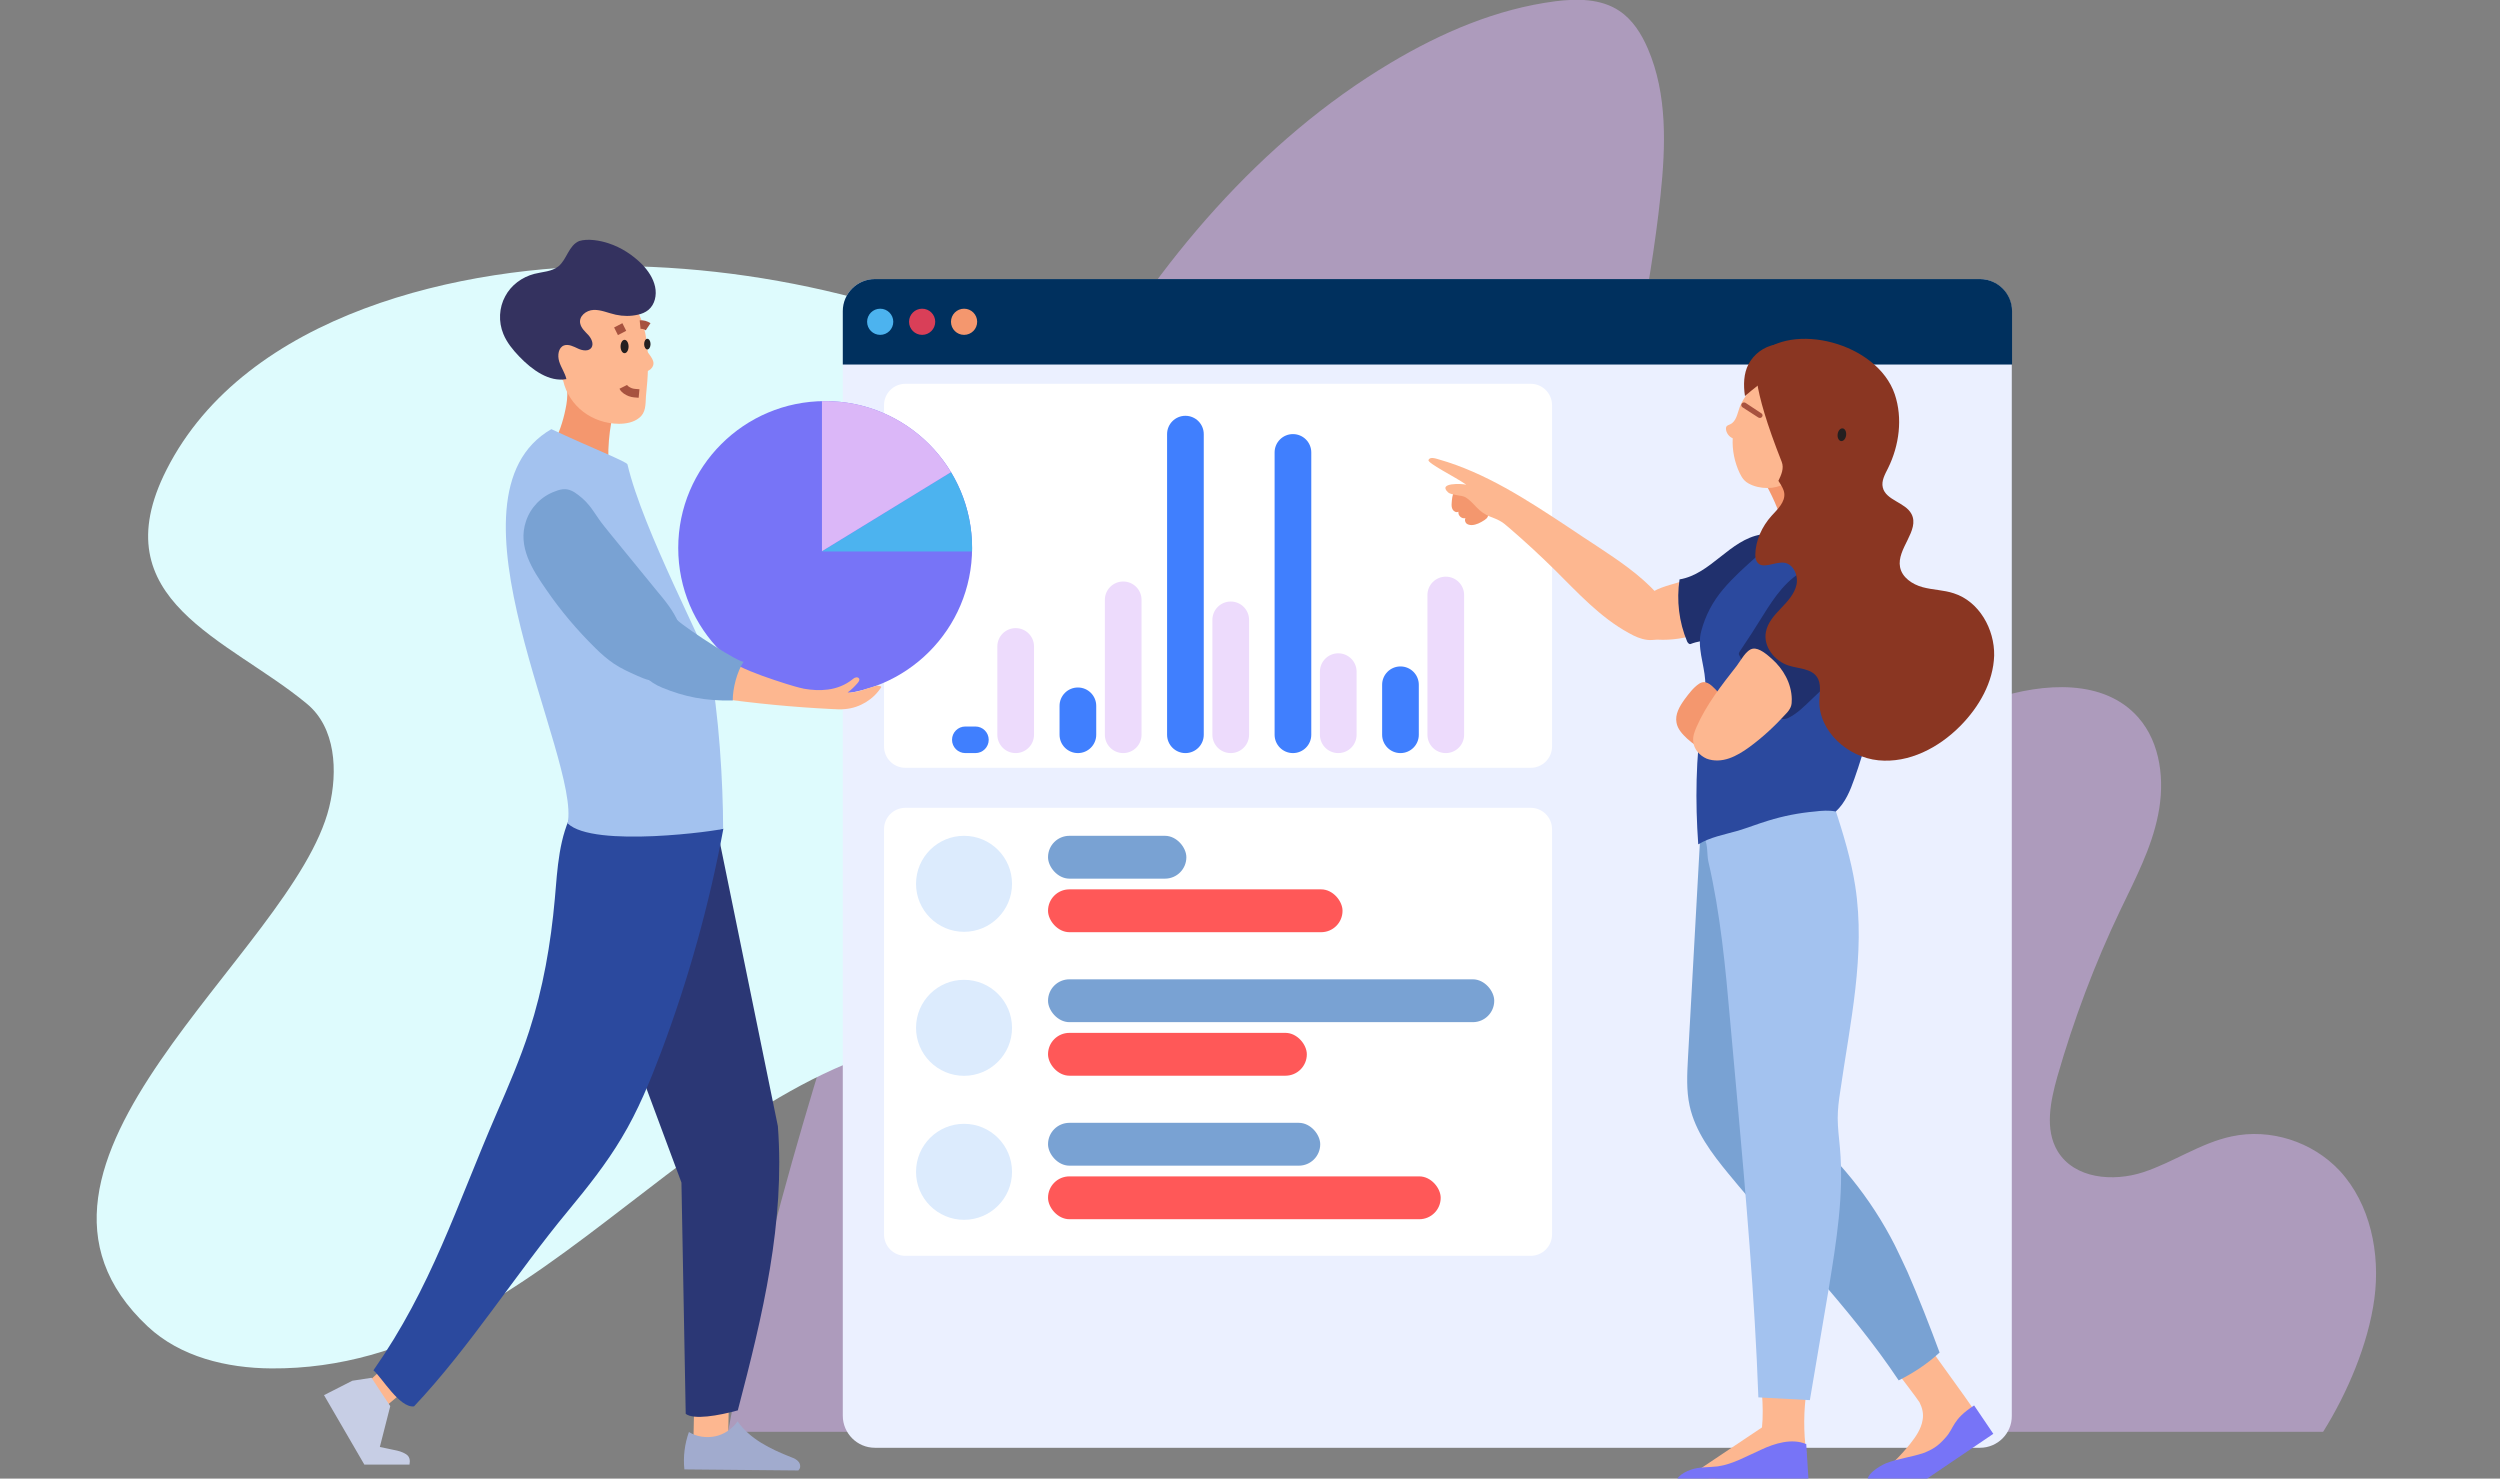 <svg width="585" height="346" viewBox="0 0 585 346" fill="none" xmlns="http://www.w3.org/2000/svg">
<rect x="0" y="0" width="585" height="346" fill="#808080" stroke="none"/>
<g clip-path="url(#clip0_56_2318)">
<path opacity="0.5" d="M543.609 335.048C549.257 326.03 554.157 314.579 555.597 303.958C557.038 293.338 554.675 281.709 547.471 273.937C541.073 267.114 531.217 263.969 522.168 265.927C514.906 267.47 508.566 271.979 501.535 274.293C494.445 276.607 485.397 275.836 481.477 269.368C478.423 264.266 479.806 257.68 481.42 251.925C485.281 238.516 490.18 225.464 496.174 212.945C499.633 205.706 503.437 198.527 504.993 190.696C506.607 182.805 505.627 173.905 500.382 167.912C492.37 158.776 478.192 159.784 466.78 163.463C443.553 170.879 423.265 185.652 401.709 197.281C396.349 200.189 389.836 202.918 384.418 200.129C379.634 197.637 377.559 191.764 376.349 186.364C366.09 140.146 383.611 92.799 388.568 45.691C389.778 34.18 390.181 22.077 385.628 11.457C384.13 7.956 382.055 4.634 378.942 2.557C374.62 -0.35 369.029 -0.35 363.899 0.302C350.24 2.082 337.329 7.6 325.398 14.72C294.851 32.934 270.99 61.354 253.007 92.621C235.025 123.889 222.518 158.123 210.702 192.357C194.564 239.11 179.463 286.337 170.357 335.048H543.609Z" fill="#DBB6F8"/>
<path d="M307.434 234.032C297.071 241.691 284.051 245.98 269.812 245.064C256.206 244.175 242.731 241.118 229.118 241.735C164.044 244.688 128.881 320.65 63.481 320.21C53.051 320.14 42.184 317.523 34.573 310.399C-5.888 272.502 68.656 223.094 77.028 188.901C79.106 180.43 78.542 170.234 71.822 164.691C53.536 149.506 23.425 140.522 38.975 109.902C57.499 73.352 108.243 61.886 145.337 62.262C184.524 62.663 224.706 73.887 258.288 94.111C285.843 110.702 323.208 141.219 329.949 174.573C334.824 198.356 324.947 221.037 307.434 234.032Z" fill="#DEFBFD"/>
<g clip-path="url(#clip1_56_2318)">
<path d="M94.509 325.529L89.446 329.779L85.695 323.779L90.071 319.779C90.571 320.279 91.008 320.779 91.571 321.217C92.008 321.592 92.509 321.967 92.884 322.404C93.634 323.342 93.634 324.716 94.509 325.529Z" fill="#FDB790"/>
<path d="M162.395 330.779L162.27 336.653C163.645 336.653 164.896 337.466 166.208 337.341C167.646 337.216 169.021 336.653 170.397 336.091L170.522 329.529C169.897 329.716 169.146 329.529 168.521 329.654C166.396 329.966 164.583 330.779 162.395 330.779Z" fill="#FDB790"/>
<path d="M129.848 103.206C133.411 106.893 137.849 109.705 142.6 111.455C141.975 105.893 142.475 100.144 143.975 94.769C143.85 95.144 138.162 91.457 137.724 91.082C136.286 89.832 134.661 86.707 132.973 86.145C132.473 88.832 133.036 91.832 132.536 94.644C132.036 97.581 131.16 100.519 129.848 103.206Z" fill="#F4976E"/>
<path d="M147.439 70.679C153.447 76.464 151.279 90.647 151.155 92.7C151.032 94.752 151.155 96.556 149.545 97.8C148.244 98.858 146.448 99.169 144.776 99.169C138.644 99.107 133.132 95.126 131.77 89.029C129.726 87.91 127.372 86.479 126.133 84.489C125.576 83.555 125.266 82.374 125.514 81.316C125.824 80.259 126.815 79.326 127.93 79.45C127.682 79.636 127.248 78.952 127.186 78.641C127.001 75.966 127.496 73.167 129.106 71.052C129.788 70.181 130.655 69.435 131.584 68.875C136.415 65.889 142.794 67.693 147.439 70.679Z" fill="#FDB790"/>
<path d="M142.475 56.959C145.35 57.897 148.038 59.647 150.226 61.834C151.664 63.334 152.852 65.084 153.289 67.084C153.727 69.084 153.227 71.271 151.726 72.521C151.039 73.083 150.164 73.458 149.226 73.646C147.601 74.021 145.85 74.021 144.1 73.646C142.35 73.271 140.662 72.458 138.912 72.521C137.161 72.583 135.349 74.021 135.786 75.77C136.036 76.833 136.911 77.583 137.662 78.395C138.412 79.208 138.974 80.458 138.412 81.332C137.787 82.27 136.349 82.082 135.286 81.582C134.223 81.083 133.036 80.458 131.973 80.833C130.66 81.332 130.41 83.145 130.848 84.582C131.285 86.02 132.223 87.27 132.536 88.707C128.535 89.457 124.534 86.582 121.534 83.457C120.034 81.895 118.596 80.145 117.783 78.145C116.596 75.27 116.783 71.958 118.221 69.333C119.596 66.709 122.159 64.834 125.034 64.084C126.972 63.584 129.098 63.584 130.66 62.334C132.661 60.709 133.036 57.459 135.536 56.397C137.537 55.772 140.474 56.272 142.475 56.959Z" fill="#34325F"/>
<path d="M463.32 338.778H204.715C200.589 338.778 197.214 335.403 197.214 331.279V72.798C197.214 68.673 200.589 65.299 204.715 65.299H463.258C467.384 65.299 470.759 68.673 470.759 72.798V331.279C470.822 335.403 467.446 338.778 463.32 338.778Z" fill="#EBF0FF"/>
<path d="M358.179 189.028H211.862C209.101 189.028 206.862 191.266 206.862 194.028V288.863C206.862 291.624 209.101 293.863 211.862 293.863H358.179C360.94 293.863 363.179 291.624 363.179 288.863V194.028C363.179 191.266 360.94 189.028 358.179 189.028Z" fill="white"/>
<path d="M358.179 89.809H211.862C209.101 89.809 206.862 92.047 206.862 94.809V174.667C206.862 177.429 209.101 179.667 211.862 179.667H358.179C360.94 179.667 363.179 177.429 363.179 174.667V94.809C363.179 92.047 360.94 89.809 358.179 89.809Z" fill="white"/>
<path d="M470.822 85.297V72.798C470.822 68.673 467.446 65.299 463.32 65.299H204.715C200.589 65.299 197.214 68.673 197.214 72.798V85.297H470.822Z" fill="#00305E"/>
<path d="M205.965 78.36C207.657 78.36 209.028 76.989 209.028 75.298C209.028 73.607 207.657 72.236 205.965 72.236C204.273 72.236 202.902 73.607 202.902 75.298C202.902 76.989 204.273 78.36 205.965 78.36Z" fill="#4CB3EF"/>
<path d="M215.779 78.36C217.471 78.36 218.842 76.989 218.842 75.298C218.842 73.607 217.471 72.236 215.779 72.236C214.088 72.236 212.716 73.607 212.716 75.298C212.716 76.989 214.088 78.36 215.779 78.36Z" fill="#D93F58"/>
<path d="M225.593 78.36C227.285 78.36 228.656 76.989 228.656 75.298C228.656 73.607 227.285 72.236 225.593 72.236C223.902 72.236 222.53 73.607 222.53 75.298C222.53 76.989 223.902 78.36 225.593 78.36Z" fill="#F4976E"/>
<path d="M193.088 162.604C212.076 162.604 227.469 147.215 227.469 128.231C227.469 109.248 212.076 93.859 193.088 93.859C174.1 93.859 158.707 109.248 158.707 128.231C158.707 147.215 174.1 162.604 193.088 162.604Z" fill="#7774F7"/>
<path d="M227.469 128.981C227.469 128.731 227.469 128.481 227.469 128.231C227.469 121.732 225.656 115.67 222.53 110.483L192.275 129.044H227.469V128.981Z" fill="#4CB3EF"/>
<path d="M193.088 93.859C192.838 93.859 192.588 93.859 192.338 93.859V128.981L222.53 110.483C216.529 100.484 205.59 93.859 193.088 93.859Z" fill="#DBB7F8"/>
<path d="M172.647 330.029C178.523 307.593 183.711 286.032 182.024 263.534L167.959 194.726C158.707 195.664 150.081 201.351 145.58 209.475C141.017 217.6 141.454 228.349 144.705 237.036C149.643 250.285 154.519 263.471 159.457 276.72L160.457 330.841C162.333 332.278 168.084 331.279 172.647 330.029Z" fill="#2B3775"/>
<path d="M169.271 193.914C165.958 211.725 161.083 229.224 154.707 246.16C152.081 253.097 149.268 259.971 145.455 266.283C141.892 272.283 137.516 277.783 133.078 283.157C120.763 297.969 110.074 315.092 96.884 329.091C93.509 329.529 89.383 322.342 87.383 320.654C101.01 301.156 106.761 282.345 116.2 260.534C118.951 254.222 121.701 247.847 123.826 241.285C127.077 231.286 128.89 220.849 129.827 210.35C130.452 203.226 130.765 195.726 134.266 189.477C143.58 189.789 152.456 190.352 161.645 192.289C164.083 192.852 166.959 194.476 169.271 193.914Z" fill="#2B499E"/>
<path d="M91.321 329.029C89.883 326.841 88.383 324.654 86.945 322.404L82.445 323.092L75.818 326.466L85.257 342.715H95.822C96.009 341.715 95.884 340.84 95.009 340.278C94.134 339.715 93.134 339.465 92.134 339.278C91.071 339.028 89.946 338.84 88.883 338.59L91.321 329.029Z" fill="#C7CEE5"/>
<path d="M146.83 108.67C146.705 108.045 138.516 104.858 129.015 100.421C101.698 116.17 135.891 177.603 132.828 192.664C138.829 198.539 168.521 194.351 169.209 193.914C169.209 183.227 168.209 166.666 166.021 155.667C165.333 151.73 150.456 124.169 146.83 108.67Z" fill="#A3C2EF"/>
<path d="M160.145 343.84C159.832 340.903 160.207 337.903 161.208 335.091C163.02 336.216 165.271 336.528 167.396 336.091C169.459 335.653 171.397 334.341 172.584 332.591C175.522 336.778 180.336 339.09 185.087 340.965C185.774 341.215 186.462 341.528 186.899 342.09C187.337 342.653 187.399 343.59 186.837 344.028C186.774 344.028 186.899 344.09 186.899 344.09L160.145 343.84Z" fill="#A1ABCE"/>
<path d="M123.076 121.982C121.076 127.919 124.576 133.294 127.827 137.981C131.203 142.918 135.078 147.48 139.329 151.667C140.642 152.98 142.079 154.229 143.642 155.292C145.392 156.479 147.268 157.292 149.206 158.167C150.081 158.542 151.018 158.979 152.019 159.167C155.082 159.667 158.145 157.479 159.27 154.667C160.395 151.855 159.957 148.542 158.77 145.73C157.582 142.918 155.582 140.481 153.581 138.106C149.956 133.669 146.393 129.294 142.767 124.857C141.892 123.732 140.954 122.669 140.142 121.482C139.391 120.42 138.704 119.295 137.891 118.295C136.891 117.045 135.703 116.045 134.391 115.17C132.828 114.232 131.578 114.295 129.89 114.982C126.702 116.107 124.139 118.732 123.076 121.982Z" fill="#79A2D3"/>
<path d="M167.771 163.354C176.71 164.604 185.649 165.479 194.651 165.916C195.713 165.979 196.776 166.041 197.839 165.916C201.214 165.604 204.402 163.666 206.215 160.791C206.215 160.541 205.777 160.541 205.527 160.479C205.277 160.416 205.09 160.479 204.84 160.541C202.652 161.104 200.589 162.166 198.339 162.041C199.276 161.354 199.964 160.666 200.714 159.792C200.964 159.479 201.214 159.104 201.027 158.792C200.902 158.542 200.527 158.417 200.214 158.542C199.901 158.604 199.714 158.792 199.464 158.979C197.839 160.291 195.776 161.104 193.713 161.354C191.838 161.604 189.962 161.479 188.15 161.166C186.649 160.854 185.274 160.416 183.836 159.979C180.148 158.792 176.523 157.604 173.022 155.917C172.147 155.479 171.272 155.042 170.272 155.042C169.646 155.042 169.021 155.292 168.459 155.604C166.896 156.542 165.896 158.229 165.583 160.042C165.458 160.854 165.458 161.729 165.896 162.416C166.458 163.229 166.771 163.229 167.771 163.354Z" fill="#FDB790"/>
<path d="M154.957 160.916C160.145 163.041 164.958 164.041 171.459 163.916C171.459 161.041 172.459 157.167 174.022 154.792C173.585 155.479 161.27 147.605 158.395 145.043C155.394 142.418 149.956 145.105 148.643 149.355C147.643 152.542 148.518 158.292 154.957 160.916Z" fill="#79A2D3"/>
<path d="M146.149 82.645C146.667 82.645 147.086 81.945 147.086 81.082C147.086 80.22 146.667 79.52 146.149 79.52C145.631 79.52 145.211 80.22 145.211 81.082C145.211 81.945 145.631 82.645 146.149 82.645Z" fill="#231F20"/>
<path d="M151.476 81.77C151.891 81.77 152.226 81.21 152.226 80.52C152.226 79.83 151.891 79.27 151.476 79.27C151.062 79.27 150.726 79.83 150.726 80.52C150.726 81.21 151.062 81.77 151.476 81.77Z" fill="#231F20"/>
<path d="M146.086 76.52C145.461 76.833 144.773 77.208 144.148 77.52" stroke="#A7523F" stroke-width="2" stroke-miterlimit="10"/>
<path d="M149.789 75.958C150.414 75.895 151.101 76.083 151.664 76.458" stroke="#A7523F" stroke-width="2" stroke-miterlimit="10"/>
<path d="M145.85 90.519C146.163 91.144 146.851 91.519 147.476 91.769C148.101 92.019 148.851 92.019 149.539 92.082" stroke="#A7523F" stroke-width="2" stroke-miterlimit="10"/>
<path d="M149.101 77.958C149.101 79.02 149.789 79.958 150.414 80.832C150.976 81.582 151.539 82.395 152.101 83.145C152.477 83.707 152.914 84.332 152.914 85.02C152.914 85.707 152.414 86.395 151.789 86.707C151.164 87.019 150.414 87.019 149.726 86.77" fill="#FDB790"/>
<path d="M449.892 332.259C449.566 334.343 448.328 336.166 447.026 337.795C445.788 339.358 444.485 340.79 443.052 342.158C442.01 343.135 440.902 344.177 440.772 345.61C441.163 345.935 441.749 345.805 442.205 345.545C446.7 343.526 451.064 341.181 455.168 338.511C457.904 336.753 460.575 334.799 462.139 331.998C462.334 331.738 462.464 331.412 462.464 331.087C462.464 330.696 462.204 330.37 462.008 330.045C459.598 326.463 453.67 318.452 451.26 314.935C449.631 316.108 443.834 320.992 443.834 320.992C443.834 320.992 448.719 327.374 449.175 328.156C449.827 329.458 450.152 330.826 449.892 332.259Z" fill="#FDB790"/>
<path d="M452.628 338.771C451.911 339.227 451.129 339.618 450.087 340.009C447.221 340.986 444.094 341.311 441.293 342.418C440.055 342.939 435.821 345.284 437.319 347.238C438.101 348.215 441.423 347.759 442.531 347.759C445.462 347.759 445.592 347.694 448.524 347.628L466.438 335.515L461.943 328.872C456.732 332.259 457.383 334.082 455.233 336.427C454.321 337.469 453.54 338.185 452.628 338.771Z" fill="#7774F7"/>
<path d="M397.127 344.177L412.305 334.017C412.566 331.608 412.5 328.612 412.305 326.202C415.823 326.007 419.34 325.616 422.793 325.095C422.011 330.044 422.011 335.059 422.663 340.009C419.731 342.614 415.627 343.005 411.784 343.786C409.048 344.372 406.247 344.958 403.511 345.545C402.338 345.805 401.166 346.066 399.993 345.935C398.821 345.805 397.778 345.154 397.127 344.177Z" fill="#FDB790"/>
<path d="M422.663 337.925L423.314 348.215L393.153 347.824L392.502 347.954C391.395 346.131 393.609 344.633 395.629 343.916C397.648 343.2 399.798 343.395 401.948 343.135C405.53 342.614 408.722 340.725 412.11 339.227C415.302 337.729 419.34 336.492 422.663 337.925Z" fill="#7774F7"/>
<path d="M425.268 188.851C429.307 198.946 430.024 210.082 428.981 220.893C427.939 231.704 425.203 242.255 422.532 252.74C421.685 256.061 421.034 259.383 420.187 262.704C429.828 270.519 437.776 280.353 443.378 291.36C444.42 293.444 445.397 295.593 446.374 297.677C448.784 303.147 451.781 310.832 453.866 316.498C450.869 319.234 447.873 321.187 444.29 323.011C433.085 306.143 417.321 290.318 404.488 274.687C400.579 269.933 396.671 264.788 395.368 258.731C394.586 255.15 394.782 251.372 394.977 247.725C395.954 230.467 396.866 213.143 397.844 195.885C406.507 192.889 416.148 190.675 425.268 188.851Z" fill="#79A2D3"/>
<path d="M392.691 136.296C390.107 137.087 387.329 137.681 385.326 139.527C383.129 141.506 382.29 144.869 383.194 147.771C383.323 148.101 383.452 148.431 383.646 148.695C384.099 149.156 384.745 149.288 385.391 149.42C388.686 149.948 392.045 149.75 395.211 148.958C397.602 148.365 399.992 147.376 401.866 145.727C403.74 144.078 405.161 141.704 405.29 139.197C405.419 137.153 404.256 132.932 401.672 132.866C400.38 132.866 398.765 134.053 397.602 134.581C396.051 135.174 394.371 135.768 392.691 136.296Z" fill="#FDB790"/>
<path d="M395.576 150.702C395.259 150.8 394.959 150.439 394.796 150.129C392.876 145.549 392.282 140.504 393.012 135.582C400.35 134.356 404.748 126.3 412.086 125.074C413.31 124.881 414.62 124.875 415.673 125.55C416.726 126.226 417.315 127.474 417.767 128.671C419.04 132.073 419.576 135.946 418.224 139.296C416.263 144.347 410.7 146.893 405.653 148.731C402.43 149.854 398.785 149.449 395.576 150.702Z" fill="#20306D"/>
<path d="M429.307 188.916C431.261 194.973 433.15 201.03 434.127 207.347C436.603 223.303 432.89 239.454 430.61 255.41C430.284 257.494 430.024 259.578 430.024 261.662C430.024 264.007 430.349 266.286 430.545 268.631C431.522 279.572 429.698 290.578 427.939 301.454C426.506 310.181 424.942 318.908 423.509 327.635L411.458 326.984C410.611 303.408 408.527 279.897 406.442 256.452C405.921 250.656 405.4 244.925 404.879 239.128C403.771 226.494 402.599 213.86 399.733 201.486C399.407 199.923 399.667 197.708 398.886 196.341C403.967 194.712 408.657 192.889 413.738 191.326C418.949 189.568 423.835 188.46 429.307 188.916Z" fill="#A3C2EF"/>
<path d="M418.233 126.46C421.62 125.418 425.138 124.441 428.656 124.311C432.173 124.181 435.952 125.093 438.622 127.437C442.27 130.759 443.117 136.164 443.052 141.114C442.922 148.017 441.358 154.79 439.795 161.433C438.101 168.402 436.342 175.435 433.932 182.208C432.955 185.009 431.782 187.874 429.568 189.893C428.069 189.568 426.18 189.698 424.682 189.893C420.969 190.219 417.321 190.935 413.738 192.042C411.393 192.759 409.048 193.671 406.703 194.387C403.511 195.299 400.189 195.885 397.388 197.578C396.671 187.484 396.801 177.389 398.299 167.36C398.69 164.624 399.211 161.889 399.016 159.154C398.755 155.311 397.062 151.404 398.104 147.626C399.081 143.979 400.775 140.788 403.185 137.923C405.595 135.057 408.462 132.517 411.328 129.977C413.478 128.089 415.627 126.135 418.363 125.223C418.233 125.549 418.233 126.07 418.233 126.46Z" fill="#2B499E"/>
<path d="M423.64 163.908C422.076 165.406 420.513 166.969 418.559 167.946C416.865 168.857 415.171 167.555 413.999 166.187C413.022 165.08 412.37 163.778 411.719 162.475C410.155 159.479 408.592 156.418 407.029 153.422C406.963 153.227 406.833 153.097 406.898 152.901C406.898 152.771 407.029 152.576 407.094 152.446C408.983 149.645 410.807 146.845 412.566 143.979C415.236 139.681 418.233 135.252 422.858 133.168C424.617 132.387 426.506 131.931 428.395 131.67C430.089 131.41 431.848 131.28 433.476 131.735C435.496 132.322 437.189 133.82 438.231 135.643C439.274 137.467 439.795 139.551 439.99 141.635C440.121 143.263 440.121 144.891 439.665 146.389C438.753 149.515 436.277 151.99 433.932 154.204C430.414 157.46 427.027 160.651 423.64 163.908Z" fill="#20306D"/>
<path d="M394.196 163.647C393.023 165.276 391.916 167.164 392.306 169.118C392.567 170.616 393.674 171.788 394.782 172.83C396.15 174.068 397.713 175.175 399.342 176.021C400.514 176.673 401.817 177.194 403.185 177.259C404.553 177.324 405.986 176.738 406.703 175.565C407.419 174.393 407.289 172.83 406.963 171.462C406.051 167.62 404.097 164.038 401.361 161.238C400.254 160.131 399.081 159.023 397.583 160C396.215 160.912 395.173 162.345 394.196 163.647Z" fill="#F4976E"/>
<path d="M406.377 155.832C402.859 160.326 399.277 164.885 396.997 170.095C396.541 171.137 396.085 172.309 396.215 173.481C396.345 175.305 397.713 176.803 399.342 177.519C401.036 178.17 402.925 178.04 404.618 177.454C406.312 176.868 407.875 175.891 409.309 174.849C412.435 172.57 415.302 169.899 417.907 167.034C418.363 166.578 418.754 166.057 419.015 165.471C419.275 164.885 419.275 164.234 419.275 163.582C419.21 159.935 417.321 156.549 414.585 154.139C413.543 153.227 411.654 151.534 410.155 151.794C408.592 152.055 407.289 154.66 406.377 155.832Z" fill="#FDB790"/>
<path d="M413.934 114.673C415.888 118.45 417.321 122.423 418.298 126.591C421.295 126.2 424.291 125.614 427.288 125.418C430.284 125.223 433.411 125.418 436.212 126.591C435.821 125.158 435.43 123.725 435.105 122.227C434.453 119.622 433.737 116.952 432.89 114.412C432.108 112.133 431.196 109.918 430.089 107.704C429.177 105.946 428.135 104.057 426.311 103.276C425.333 102.82 424.226 102.755 423.184 102.755C420.774 102.755 418.363 103.145 416.214 104.187C414.064 105.229 412.045 106.988 411.133 109.267C410.677 110.244 410.742 110.96 411.458 111.742C412.435 112.654 413.282 113.37 413.934 114.673Z" fill="#F4976E"/>
<path d="M418.296 81.7C414.332 84.199 411.571 88.162 408.924 92.036C408.235 93.047 407.546 94.058 407.11 95.208C406.541 96.728 406.324 98.62 404.842 99.293C404.53 99.436 404.175 99.544 403.993 99.797C403.885 99.965 403.863 100.206 403.878 100.404C403.949 101.317 404.581 102.186 405.457 102.557C405.306 105.321 405.89 108.189 407.095 110.729C407.381 111.306 407.711 111.919 408.192 112.4C408.719 112.958 409.431 113.302 410.181 113.604C411.593 114.133 413.139 114.294 414.62 114.14C417.656 113.746 420.379 111.901 422.337 109.556C424.295 107.211 425.569 104.36 426.682 101.521C427.557 99.259 428.385 96.921 428.603 94.511C428.802 92.381 428.594 90.203 427.954 88.177C427.259 85.957 426.008 83.859 424.127 82.487C422.242 81.076 420.256 80.431 418.296 81.7Z" fill="#FDB790"/>
<path d="M424.608 81.993C421.612 81.016 418.42 80.039 415.423 80.626C412.622 81.147 410.407 82.905 409.17 85.184C407.997 87.399 407.932 90.134 408.323 92.674C412.753 88.831 414.707 87.92 418.55 86.226C421.091 85.054 423.371 84.272 424.608 81.993Z" fill="#8A3622"/>
<path d="M412.14 96.701L408.468 94.275C408.167 94.095 407.772 94.147 407.59 94.43C407.373 94.705 407.436 95.082 407.73 95.297L411.445 97.697C411.747 97.877 412.142 97.825 412.323 97.542C412.541 97.267 412.441 96.881 412.14 96.701Z" fill="#A7523F"/>
<path d="M466.633 153.423C466.764 147.236 463.116 140.723 457.188 138.834C454.843 138.053 452.302 138.053 449.892 137.402C447.482 136.75 445.071 135.122 444.615 132.712C443.769 128.414 449.306 124.116 447.286 120.273C445.853 117.538 441.293 117.082 440.577 114.086C440.186 112.523 441.098 110.96 441.814 109.528C444.42 104.252 445.267 97.87 443.378 92.269C439.274 80.156 419.201 75.116 411.384 83.257C410.667 85.145 409.634 89.664 416.93 108.095C417.516 109.593 416.8 111.156 416.148 112.523C416.213 112.588 416.213 112.654 416.279 112.719C416.8 113.565 417.386 114.412 417.516 115.389C417.777 117.473 415.953 119.166 414.52 120.729C412.305 123.204 410.807 126.46 410.742 129.782C410.742 130.368 410.807 130.954 411.132 131.475C412.37 133.364 415.236 131.41 417.451 131.67C419.666 131.931 420.839 134.666 420.383 136.815C419.927 138.965 418.298 140.723 416.735 142.351C415.171 143.979 413.608 145.738 413.217 147.887C412.566 151.273 415.236 154.725 418.624 155.767C420.904 156.483 423.77 156.418 425.138 158.372C426.245 159.935 425.789 162.084 425.724 163.973C425.594 171.137 432.369 177.194 439.534 177.91C446.7 178.626 453.67 174.979 458.751 169.834C463.116 165.406 466.438 159.61 466.633 153.423Z" fill="#8A3622"/>
<path d="M339.694 117.676C339.645 118.23 339.658 118.767 339.923 119.234C340.187 119.702 340.811 120.002 341.279 119.737C341.111 120.595 342.034 121.488 342.913 121.244C342.686 121.645 342.825 122.147 343.118 122.472C343.473 122.779 343.902 122.863 344.376 122.867C345.45 122.839 346.448 122.293 347.365 121.701C347.707 121.471 347.986 121.258 348.15 120.875C348.36 120.412 348.284 119.892 348.082 119.407C347.313 117.12 345.107 115.501 342.723 114.945C342.071 114.787 340.847 114.518 340.261 115.086C339.863 115.602 339.726 117.059 339.694 117.676Z" fill="#F4976E"/>
<path d="M338.793 115.155C339.263 115.633 340.086 115.675 340.738 115.832C341.676 116.046 342.401 115.98 343.157 116.514C345.053 117.746 345.833 119.828 348.848 120.952C349.534 121.235 350.204 121.455 350.845 121.818C351.629 122.209 352.34 122.823 353.051 123.437C356.685 126.553 360.229 129.829 363.664 133.203C369.158 138.642 374.426 144.481 381.187 148.15C382.55 148.921 383.941 149.55 385.478 149.732C387.016 149.915 388.665 149.525 389.695 148.362C390.896 147.083 391.099 145.134 390.63 143.44C390.161 141.745 389.018 140.305 387.848 139.007C383.848 134.573 378.865 131.223 373.899 127.935C371.505 126.368 369.11 124.801 366.779 123.217C357.265 116.932 347.608 110.618 336.672 107.497C335.86 107.249 334.602 106.855 334.273 107.621C333.865 108.343 340.504 111.572 343.111 113.418C342.093 113.159 336.413 112.908 338.793 115.155Z" fill="#FDB790"/>
<rect x="245.239" y="195.58" width="32.368" height="10.024" rx="5" fill="#79A2D3"/>
<rect x="245.239" y="208.11" width="68.912" height="10.024" rx="5" fill="#FF5858"/>
<rect x="245.239" y="229.162" width="104.411" height="10.024" rx="5" fill="#79A2D3"/>
<rect x="245.239" y="241.692" width="60.559" height="10.024" rx="5" fill="#FF5858"/>
<rect x="245.239" y="262.743" width="63.691" height="10.024" rx="5" fill="#79A2D3"/>
<rect x="245.239" y="275.274" width="91.882" height="10.024" rx="5" fill="#FF5858"/>
<circle cx="225.583" cy="206.812" r="11.232" fill="#DCEBFD"/>
<circle cx="225.583" cy="240.509" r="11.232" fill="#DCEBFD"/>
<circle cx="225.583" cy="274.206" r="11.232" fill="#DCEBFD"/>
<ellipse cx="431" cy="101.726" rx="1" ry="1.5" transform="rotate(7.253 431 101.726)" fill="#231F20"/>
</g>
<path d="M222.774 173.113C222.774 171.395 224.167 170.003 225.885 170.003H228.248C229.965 170.003 231.358 171.395 231.358 173.113C231.358 174.83 229.965 176.223 228.248 176.223H225.885C224.167 176.223 222.774 174.83 222.774 173.113Z" fill="#407FFE"/>
<path d="M247.935 165.166C247.935 162.795 249.857 160.874 252.227 160.874C254.597 160.874 256.518 162.795 256.518 165.166V171.931C256.518 174.302 254.597 176.223 252.227 176.223C249.857 176.223 247.935 174.302 247.935 171.931V165.166Z" fill="#407FFE"/>
<path d="M273.096 101.589C273.096 99.219 275.018 97.297 277.388 97.297C279.758 97.297 281.679 99.219 281.679 101.589V171.931C281.679 174.302 279.758 176.223 277.388 176.223C275.018 176.223 273.096 174.302 273.096 171.931V101.589Z" fill="#407FFE"/>
<path d="M298.257 105.87C298.257 103.5 300.178 101.579 302.548 101.579C304.919 101.579 306.84 103.5 306.84 105.87V171.931C306.84 174.301 304.919 176.223 302.548 176.223C300.178 176.223 298.257 174.301 298.257 171.931V105.87Z" fill="#407FFE"/>
<path d="M323.418 160.238C323.418 157.868 325.339 155.946 327.709 155.946C330.079 155.946 332.001 157.868 332.001 160.238V171.931C332.001 174.302 330.079 176.223 327.709 176.223C325.339 176.223 323.418 174.302 323.418 171.931V160.238Z" fill="#407FFE"/>
<path d="M233.377 151.271C233.377 148.901 235.299 146.979 237.669 146.979C240.039 146.979 241.961 148.901 241.961 151.271V171.931C241.961 174.302 240.039 176.223 237.669 176.223C235.299 176.223 233.377 174.302 233.377 171.931V151.271Z" fill="#EDDBFC"/>
<path d="M258.538 140.365C258.538 137.995 260.46 136.073 262.83 136.073C265.2 136.073 267.121 137.995 267.121 140.365V171.931C267.121 174.302 265.2 176.223 262.83 176.223C260.46 176.223 258.538 174.302 258.538 171.931V140.365Z" fill="#EDDBFC"/>
<path d="M283.699 145.051C283.699 142.68 285.62 140.759 287.991 140.759C290.361 140.759 292.282 142.68 292.282 145.051V171.931C292.282 174.302 290.361 176.223 287.991 176.223C285.62 176.223 283.699 174.302 283.699 171.931V145.051Z" fill="#EDDBFC"/>
<path d="M308.86 157.168C308.86 154.798 310.781 152.876 313.151 152.876C315.522 152.876 317.443 154.798 317.443 157.168V171.931C317.443 174.302 315.522 176.223 313.151 176.223C310.781 176.223 308.86 174.302 308.86 171.931V157.168Z" fill="#EDDBFC"/>
<path d="M334.021 139.234C334.021 136.864 335.942 134.942 338.312 134.942C340.682 134.942 342.604 136.864 342.604 139.234V171.931C342.604 174.302 340.682 176.223 338.312 176.223C335.942 176.223 334.021 174.302 334.021 171.931V139.234Z" fill="#EDDBFC"/>
</g>
<defs>
<clipPath id="clip0_56_2318">
<rect width="585" height="346" fill="white"/>
</clipPath>
<clipPath id="clip1_56_2318">
<rect width="395.003" height="292.04" fill="white" transform="translate(75.818 56.112)"/>
</clipPath>
</defs>
</svg>
